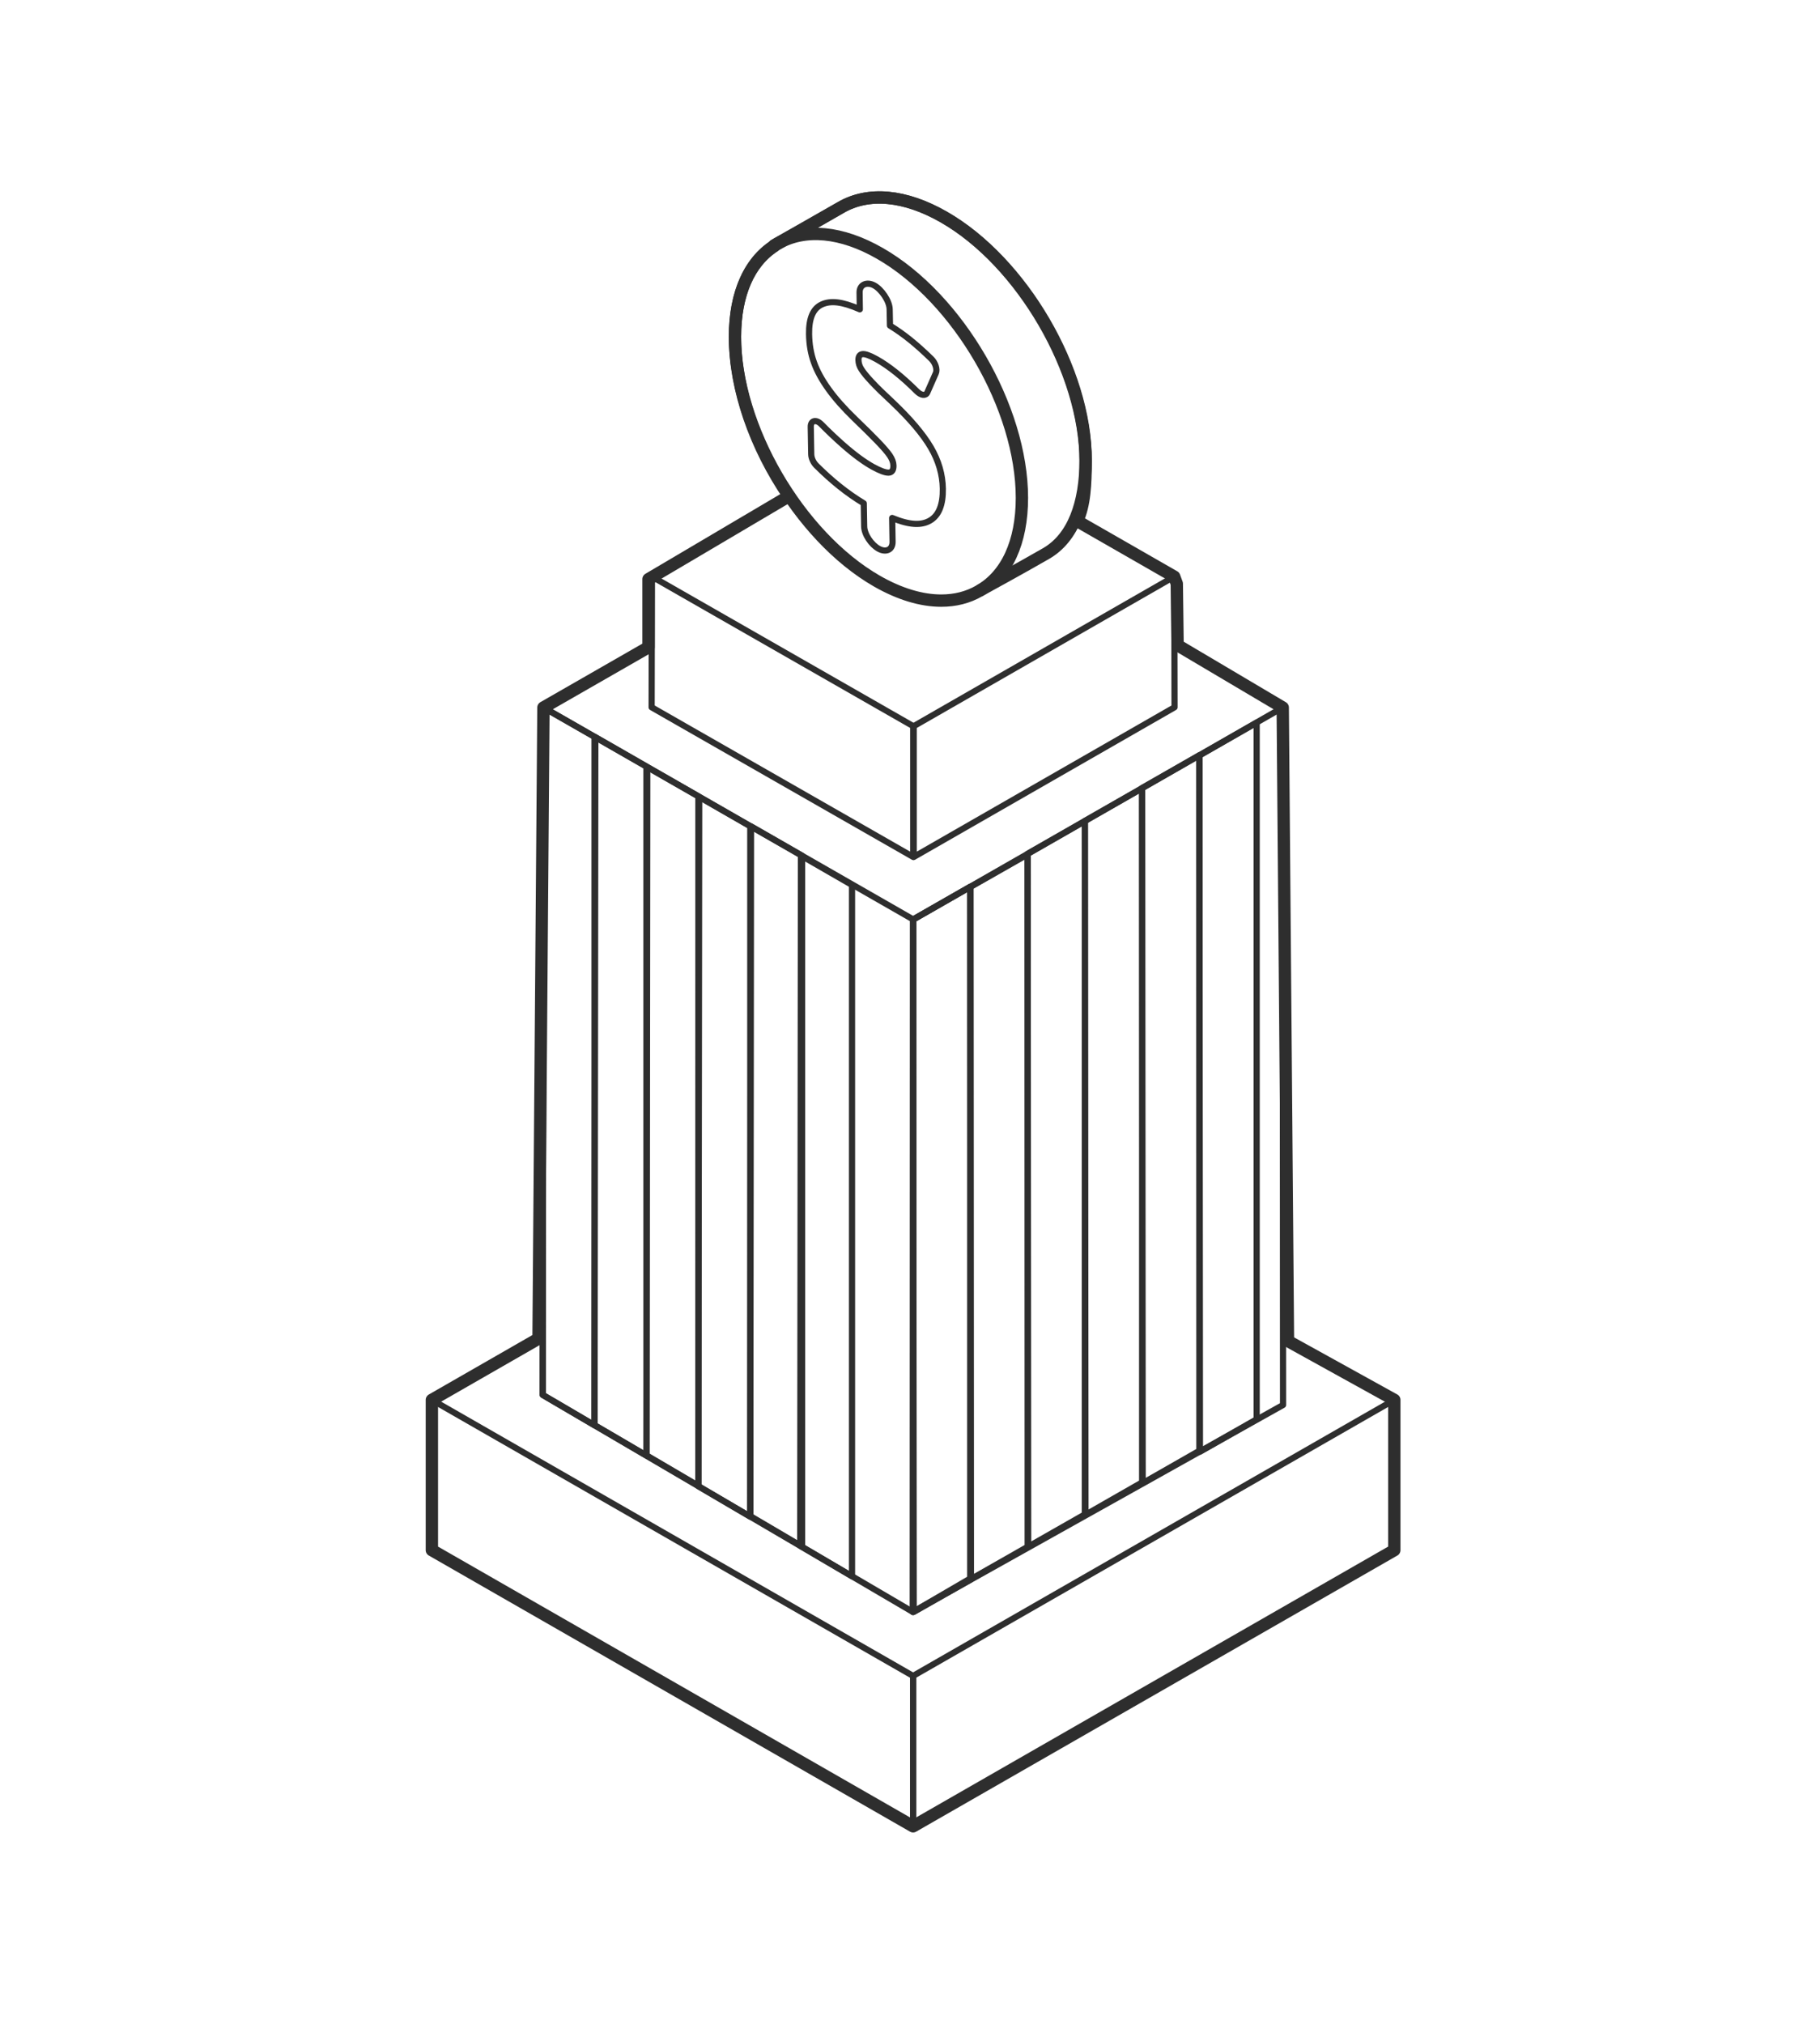 <svg width="295" height="328" viewBox="0 0 295 328" fill="none" xmlns="http://www.w3.org/2000/svg">
<path d="M148 271.627V296L226 251.245V226.885L148 271.627Z" stroke="#2E2E2E" stroke-miterlimit="10" stroke-linecap="round" stroke-linejoin="round"/>
<path d="M70 226.885V251.245L148 296V271.627L70 226.885Z" stroke="#2E2E2E" stroke-miterlimit="10" stroke-linecap="round" stroke-linejoin="round"/>
<path d="M148.001 149.048L207.915 114.672L207.967 227.713L147.975 261.26L148.001 149.048Z" stroke="#2E2E2E" stroke-miterlimit="10" stroke-linecap="round" stroke-linejoin="round"/>
<path d="M147.974 148.996L88.086 114.672L87.969 226.08L147.974 261.26V148.996Z" stroke="#2E2E2E" stroke-miterlimit="10" stroke-linecap="round" stroke-linejoin="round"/>
<path d="M190.339 93.448L148.105 117.692V138.89L190.378 114.634L190.339 93.448Z" stroke="#2E2E2E" stroke-miterlimit="10" stroke-linecap="round" stroke-linejoin="round"/>
<path d="M105.661 93.448L148.025 117.692V138.89L105.622 114.634L105.661 93.448Z" stroke="#2E2E2E" stroke-miterlimit="10" stroke-linecap="round" stroke-linejoin="round"/>
<path d="M125.509 39.751L125.926 39.506C125.926 39.506 134.649 34.564 136.292 33.611C140.764 31.024 146.671 31.565 152.956 35.143C165.643 42.376 175.97 60.035 175.97 74.501C175.97 81.58 173.972 87.177 169.539 89.725C165.406 92.106 158.901 95.665 158.901 95.665" stroke="#2E2E2E" stroke-width="2" stroke-miterlimit="10" stroke-linecap="round" stroke-linejoin="round"/>
<path d="M152.562 97.347C149.354 97.347 145.808 96.285 142.144 94.186C129.457 86.903 119.13 69.126 119.13 54.561C119.13 47.396 121.581 42.044 126.041 39.492C130.5 36.939 136.394 37.496 142.626 41.073C155.313 48.355 165.64 66.132 165.64 80.697C165.64 87.862 163.189 93.214 158.73 95.766C156.891 96.829 154.818 97.347 152.562 97.347Z" stroke="#2E2E2E" stroke-width="2" stroke-miterlimit="10" stroke-linecap="round" stroke-linejoin="round"/>
<path d="M88.086 114.672L87.969 226.08L96.366 231.004V119.414L88.086 114.672Z" stroke="#2E2E2E" stroke-miterlimit="10" stroke-linecap="round" stroke-linejoin="round"/>
<path d="M96.497 119.469L96.366 230.97L104.776 235.897V124.228L96.497 119.469Z" stroke="#2E2E2E" stroke-miterlimit="10" stroke-linecap="round" stroke-linejoin="round"/>
<path d="M104.918 124.311L104.801 235.88L113.198 240.811V129.06L104.918 124.311Z" stroke="#2E2E2E" stroke-miterlimit="10" stroke-linecap="round" stroke-linejoin="round"/>
<path d="M113.331 129.15L113.2 240.882L121.61 245.819V133.919L113.331 129.15Z" stroke="#2E2E2E" stroke-miterlimit="10" stroke-linecap="round" stroke-linejoin="round"/>
<path d="M121.727 133.934L121.609 245.719L130.007 250.66V138.692L121.727 133.934Z" stroke="#2E2E2E" stroke-miterlimit="10" stroke-linecap="round" stroke-linejoin="round"/>
<path d="M129.824 138.658L129.707 250.532L138.104 255.476V143.433L129.824 138.658Z" stroke="#2E2E2E" stroke-miterlimit="10" stroke-linecap="round" stroke-linejoin="round"/>
<path d="M148.001 149.046L157.285 143.721V255.829L147.975 261.258L148.001 149.046Z" stroke="#2E2E2E" stroke-miterlimit="10" stroke-linecap="round" stroke-linejoin="round"/>
<path d="M148 149.014L157.284 143.721V256.029L148.104 261.258L148 149.014Z" stroke="#2E2E2E" stroke-miterlimit="10" stroke-linecap="round" stroke-linejoin="round"/>
<path d="M157.286 143.751L166.57 138.474V250.699L157.377 255.937L157.286 143.751Z" stroke="#2E2E2E" stroke-miterlimit="10" stroke-linecap="round" stroke-linejoin="round"/>
<path d="M166.565 138.378L175.836 133.08V245.449L166.657 250.682L166.565 138.378Z" stroke="#2E2E2E" stroke-miterlimit="10" stroke-linecap="round" stroke-linejoin="round"/>
<path d="M175.84 133.054L185.124 127.752V240.261L175.944 245.512L175.84 133.054Z" stroke="#2E2E2E" stroke-miterlimit="10" stroke-linecap="round" stroke-linejoin="round"/>
<path d="M185.123 127.712L194.407 122.406V235.134L185.214 240.388L185.123 127.712Z" stroke="#2E2E2E" stroke-miterlimit="10" stroke-linecap="round" stroke-linejoin="round"/>
<path d="M194.407 122.445L203.691 117.127V230.031L194.498 235.284L194.407 122.445Z" stroke="#2E2E2E" stroke-miterlimit="10" stroke-linecap="round" stroke-linejoin="round"/>
<path d="M140.006 81.579C137.307 79.946 134.868 77.989 132.326 75.463C131.83 74.97 131.504 74.245 131.491 73.636L131.413 69.165C131.4 68.142 132.3 67.921 133.134 68.776C134.23 69.891 135.377 70.979 136.577 72.042C138.441 73.687 140.084 74.892 141.492 75.67C142.653 76.305 143.5 76.616 144.035 76.603C144.569 76.577 144.83 76.201 144.817 75.45C144.804 74.931 144.609 74.4 144.217 73.817C143.826 73.247 143.161 72.482 142.249 71.537C141.336 70.591 140.097 69.36 138.545 67.87C136.798 66.185 135.39 64.591 134.308 63.088C133.226 61.585 132.43 60.147 131.935 58.747C131.426 57.348 131.165 55.819 131.139 54.148C131.1 51.582 131.791 49.988 133.212 49.34C134.634 48.692 136.472 48.861 139.367 50.131L139.328 47.422C139.302 46.088 140.54 45.621 141.714 46.269C142.887 46.917 144.178 48.783 144.204 50.118L144.257 52.774C146.578 54.199 148.586 55.858 150.946 58.151C151.624 58.812 151.95 59.875 151.689 60.471L150.307 63.606C150.046 64.203 149.303 64.099 148.638 63.451C146.238 61.054 144.048 59.318 142.079 58.216C140.984 57.607 140.214 57.335 139.784 57.4C139.341 57.452 139.132 57.776 139.145 58.372C139.158 58.89 139.315 59.395 139.654 59.901C139.98 60.406 140.54 61.093 141.336 61.935C142.131 62.79 143.24 63.866 144.661 65.187C147.529 67.908 149.603 70.357 150.867 72.508C152.132 74.659 152.784 76.901 152.823 79.207C152.862 81.812 152.171 83.535 150.75 84.364C149.329 85.194 147.399 85.103 144.609 83.95L144.674 87.798C144.7 89.133 143.592 89.586 142.418 88.938C141.245 88.29 140.084 86.632 140.071 85.297L140.006 81.579Z" stroke="#2E2E2E" stroke-miterlimit="10" stroke-linecap="round" stroke-linejoin="round"/>
<path d="M105.115 93.863V104.902L88.086 114.672L87.291 216.959L70.001 226.884V251.244L148.001 295.999L226 251.244V226.884L208.763 217.347L207.915 114.672L190.873 104.578L190.743 94.601L190.325 93.461L174.6 84.442C175.813 81.864 175.969 78.43 175.969 74.802C175.969 60.238 165.642 42.46 152.955 35.178C146.671 31.576 140.764 31.031 136.292 33.636C134.766 34.53 127.125 38.897 126.056 39.506H126.043C126.043 39.506 126.03 39.506 126.03 39.519C125.965 39.557 125.926 39.583 125.926 39.583L125.508 39.83L125.534 39.868C121.414 42.538 119.132 47.721 119.132 54.588C119.132 63.088 122.446 72.447 127.884 80.416L105.115 93.863Z" stroke="#2E2E2E" stroke-width="2" stroke-miterlimit="10" stroke-linecap="round" stroke-linejoin="round"/>
</svg>
